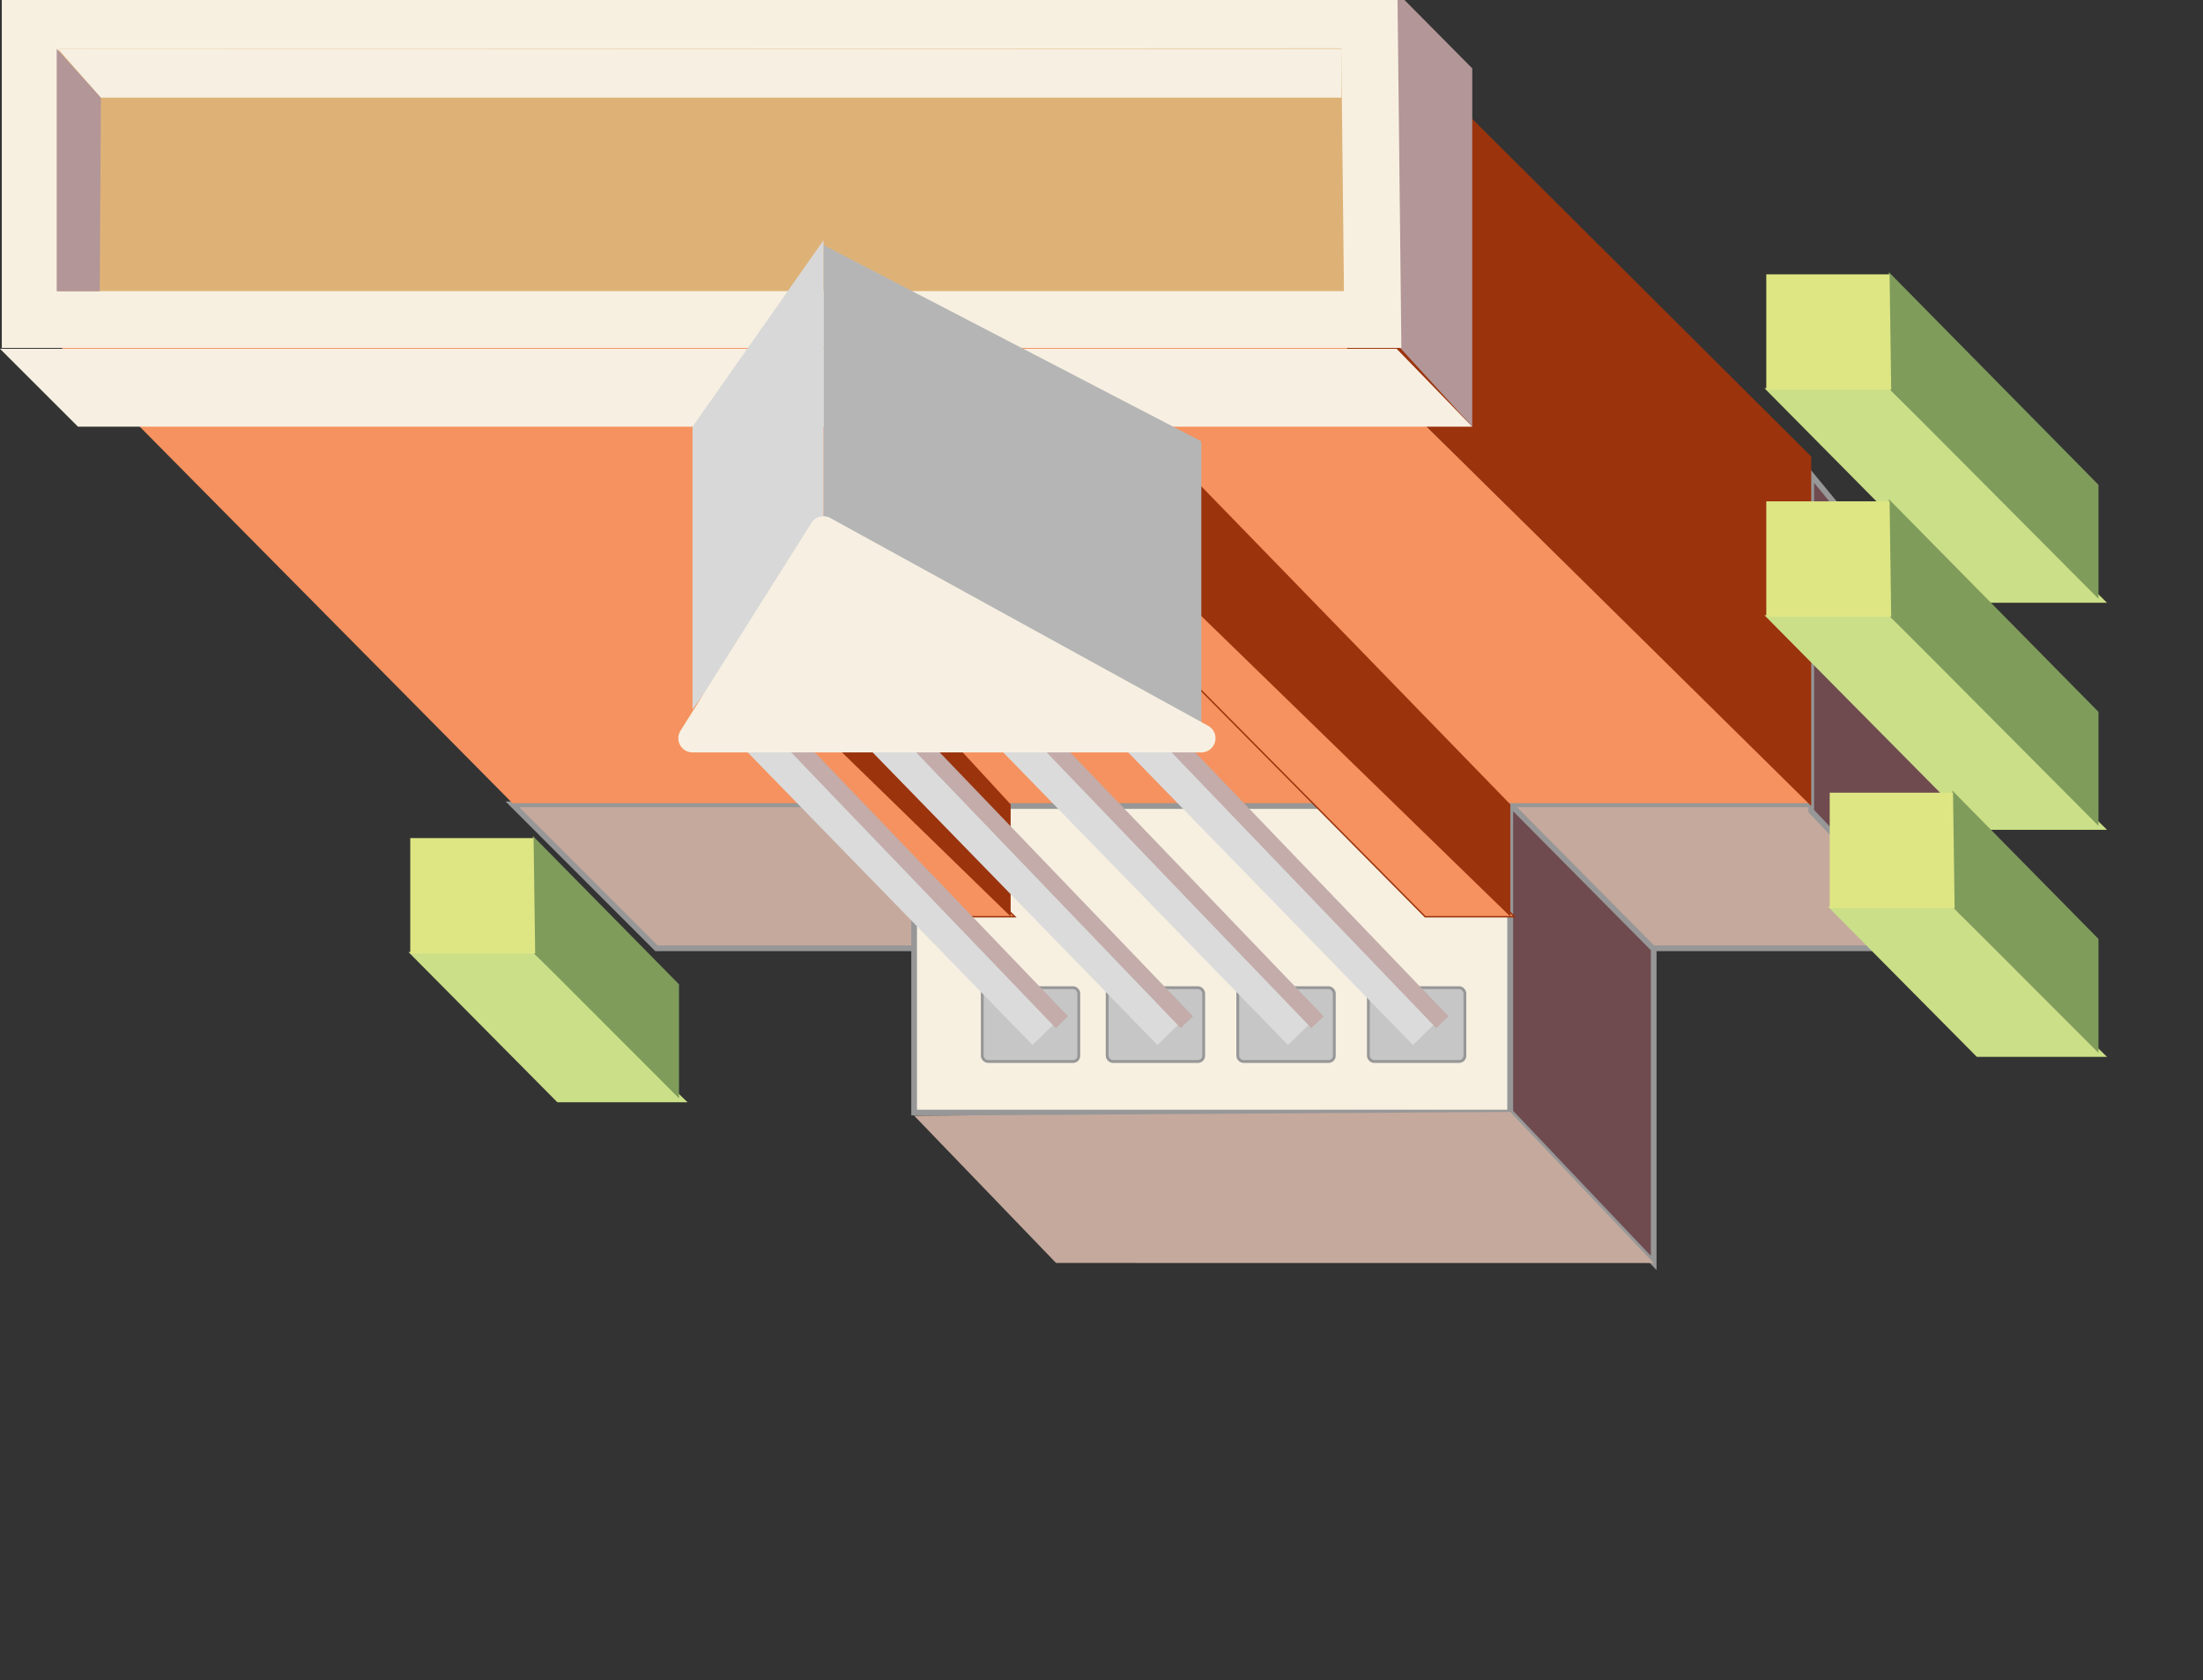 <?xml version="1.0" encoding="UTF-8"?>
<svg width="388px" height="296px" viewBox="0 0 388 296" version="1.1" xmlns="http://www.w3.org/2000/svg" xmlns:xlink="http://www.w3.org/1999/xlink">
    <rect x="0" y="0" width="388" height="296" fill="#333333" stroke="none"/>
    <title>public_health</title>
    <g id="public_health" stroke="none" stroke-width="1" fill="none" fill-rule="evenodd">
        <polygon id="Path-34" stroke="#979797" fill="#C5A99D" points="90.255 141.704 318.74 141.704 346.515 167.065 115.622 167.065"></polygon>
        <rect id="Rectangle" stroke="#979797" fill="#F7F0E1" x="161" y="142" width="105" height="54"></rect>
        <polygon id="Path-33" stroke="#979797" fill="#6F4B50" points="266 141.704 266 195.89 291.255 222.5 291.255 167.201"></polygon>
        <polygon id="Path-33-Copy" stroke="#979797" fill="#6F4B50" points="319 83.662 319 142.89 344.255 169.5 344.255 114.357"></polygon>
        <g id="Building" transform="translate(0, -56.413)">
            <g transform="translate(10.13, 0)">
                <polygon id="Front" fill="#F5925F" transform="translate(154.305, 157.43) rotate(-33) translate(-154.305, -157.43) " points="46.942 39.438 236.746 162.698 261.668 275.422 70.044 150.98"></polygon>
                <g id="Group" transform="translate(160.745, 117.176)">
                    <polygon id="Front-Copy-2" stroke="#9B330D" stroke-width="0.25" fill="#F5925F" transform="translate(47.932, 60.254) rotate(-33) translate(-47.932, -60.254) " points="29.781 0.197 41.162 7.587 66.084 120.312 52.883 111.739"></polygon>
                    <polygon id="Side" fill="#9B330D" transform="translate(61.781, 57.907) rotate(-33) translate(-61.781, -57.907) " points="46.361 23.529 59.136 3.857 77.2 95.386 66.438 111.958"></polygon>
                </g>
                <g id="Group-Copy-4" transform="translate(117.673, 157.452)">
                    <polygon id="Front-Copy-2" stroke="#9B330D" stroke-width="0.25" fill="#F5925F" transform="translate(25.469, 42.209) rotate(-33) translate(-25.469, -42.209) " points="14.049 13.031 25.43 20.421 36.888 71.387 23.687 62.814"></polygon>
                    <polygon id="Side" fill="#9B330D" transform="translate(32.681, 33.013) rotate(-33) translate(-32.681, -33.013) " points="22.158 20.155 34.933 0.483 43.204 48.97 32.441 65.543"></polygon>
                </g>
                <polygon id="Side" fill="#9B330D" transform="translate(267.413, 126.622) rotate(-33) translate(-267.413, -126.622) " points="238.214 96.125 272.172 43.835 296.613 157.776 263.081 209.409"></polygon>
                <polygon id="Roof" stroke="#979797" fill="#FBAB78" points="17.452 74.018 226.054 74.018 226.745 117.018 17.452 117.018"></polygon>
            </g>
            <g id="Hedge" transform="translate(71.933, 98.611)">
                <g id="Group-3" transform="translate(238.828, 0)">
                    <polygon id="Front" fill="#CBDF88" transform="translate(30.167, 45.092) rotate(-33) translate(-30.167, -45.092) " points="15.16 12.812 33.54 24.748 45.175 77.373 25.945 64.884"></polygon>
                    <polygon id="Side" fill="#7F9C5B" transform="translate(40.289, 34.574) rotate(-33) translate(-40.289, -34.574) " points="29.444 17.539 40.58 0.392 51.133 51.915 40.197 68.755"></polygon>
                    <polygon id="Roof" fill="#DEE683" points="0.322 6.126 22.041 6.126 22.322 26.464 0.322 26.464"></polygon>
                </g>
                <g id="Group-2" transform="translate(238.828, 40)">
                    <polygon id="Front-Copy" fill="#CBDF88" transform="translate(30.167, 45.092) rotate(-33) translate(-30.167, -45.092) " points="15.16 12.812 33.54 24.748 45.175 77.373 25.945 64.884"></polygon>
                    <polygon id="Side-Copy" fill="#7F9C5B" transform="translate(40.289, 34.574) rotate(-33) translate(-40.289, -34.574) " points="29.444 17.539 40.58 0.392 51.133 51.915 40.197 68.755"></polygon>
                    <polygon id="Roof-Copy" fill="#DEE683" points="0.322 6.126 22.041 6.126 22.322 26.464 0.322 26.464"></polygon>
                </g>
                <g id="Group-2-Copy" transform="translate(250, 93.069)">
                    <polygon id="Front-Copy" fill="#CBDF88" transform="translate(24.581, 37.686) rotate(-33) translate(-24.581, -37.686) " points="11.175 13.197 29.555 25.133 37.988 62.175 18.758 49.686"></polygon>
                    <polygon id="Side-Copy" fill="#7F9C5B" transform="translate(34.703, 27.167) rotate(-33) translate(-34.703, -27.167) " points="25.459 17.924 36.594 0.777 43.946 36.717 33.01 53.557"></polygon>
                    <polygon id="Roof-Copy" fill="#DEE683" points="0.322 4.382 22.041 4.382 22.322 24.721 0.322 24.721"></polygon>
                </g>
                <g id="Group-2-Copy-2" transform="translate(0, 101.069)">
                    <polygon id="Front-Copy" fill="#CBDF88" transform="translate(24.581, 37.686) rotate(-33) translate(-24.581, -37.686) " points="11.175 13.197 29.555 25.133 37.988 62.175 18.758 49.686"></polygon>
                    <polygon id="Side-Copy" fill="#7F9C5B" transform="translate(34.703, 27.167) rotate(-33) translate(-34.703, -27.167) " points="25.459 17.924 36.594 0.777 43.946 36.717 33.01 53.557"></polygon>
                    <polygon id="Roof-Copy" fill="#DEE683" points="0.322 4.382 22.041 4.382 22.322 24.721 0.322 24.721"></polygon>
                </g>
            </g>
            <g id="Entry" transform="translate(161.002, 201.164)" fill="#C5A99D">
                <polygon id="Front" transform="translate(65.126, 64.773) rotate(-33) translate(-65.126, -64.773) " points="17.574 18.421 105.991 75.054 112.678 111.126 24.404 53.8"></polygon>
            </g>
            <g id="Roof-decoration" transform="translate(0, 55.018)">
                <polygon id="Path-26" fill="#F7F0E2" points="-4.6060583e-13 62.842 13.733 76.564 259.298 76.564 245.982 62.842"></polygon>
                <polygon id="Path-27" fill="#B39697" points="259.298 76.564 259.298 13.437 245.982 0 245.982 62"></polygon>
                <polygon id="Line-21" stroke="#F7F0E1" stroke-width="10" fill="#DEB277" points="241.178 4.909 241.762 57.687 5.316 57.687 5.316 5.014"></polygon>
                <polygon id="Path-28" fill="#B39697" points="9.987 52.702 17.572 52.702 17.774 18.588 9.987 10"></polygon>
                <polygon id="Path-29" fill="#F7F0E2" points="17.774 18.588 10.189 10 236.269 10 236.269 18.588"></polygon>
            </g>
            <g id="Pillars" transform="translate(133.561, 185.413)">
                <rect id="Rectangle" stroke="#979797" stroke-width="0.5" fill="#C6C6C6" x="39.439" y="45" width="17" height="13" rx="1"></rect>
                <rect id="Rectangle-Copy" stroke="#979797" stroke-width="0.5" fill="#C6C6C6" x="61.439" y="45" width="17" height="13" rx="1"></rect>
                <rect id="Rectangle-Copy-2" stroke="#979797" stroke-width="0.5" fill="#C6C6C6" x="84.439" y="45" width="17" height="13" rx="1"></rect>
                <rect id="Rectangle-Copy-3" stroke="#979797" stroke-width="0.5" fill="#C6C6C6" x="107.439" y="45" width="17" height="13" rx="1"></rect>
                <line x1="0" y1="1.169" x2="50.439" y2="53" id="Path-31" stroke="#DBDBDB" stroke-width="6"></line>
                <line x1="4.939" y1="0.5" x2="52.439" y2="50" id="Line-22" stroke="#C3ACAA" stroke-width="3" stroke-linecap="square"></line>
                <g id="Group-Copy" transform="translate(22, 0)">
                    <line x1="0" y1="1.169" x2="50.439" y2="53" id="Path-31" stroke="#DBDBDB" stroke-width="6"></line>
                    <line x1="4.939" y1="0.5" x2="52.439" y2="50" id="Line-22" stroke="#C3ACAA" stroke-width="3" stroke-linecap="square"></line>
                </g>
                <g id="Group-Copy-2" transform="translate(45, 0)">
                    <line x1="0" y1="1.169" x2="50.439" y2="53" id="Path-31" stroke="#DBDBDB" stroke-width="6"></line>
                    <line x1="4.939" y1="0.5" x2="52.439" y2="50" id="Line-22" stroke="#C3ACAA" stroke-width="3" stroke-linecap="square"></line>
                </g>
                <g id="Group-Copy-3" transform="translate(67, 0)">
                    <line x1="0" y1="1.169" x2="50.439" y2="53" id="Path-31" stroke="#DBDBDB" stroke-width="6"></line>
                    <line x1="4.939" y1="0.5" x2="52.439" y2="50" id="Line-22" stroke="#C3ACAA" stroke-width="3" stroke-linecap="square"></line>
                </g>
            </g>
            <g id="Triangle-Roof" transform="translate(121.969, 98.74)">
                <polygon id="Path-30" fill="#B5B5B5" points="23.066 51.121 23.066 0.842 89.611 35.416 89.611 87.728"></polygon>
                <polygon id="Path-32" fill="#D8D8D8" points="23.066 -1.46851107e-13 0 32.842 0 82.67 23.066 51.121"></polygon>
                <polygon id="Path" stroke="#F7F0E2" stroke-width="5" fill="#F7F0E2" stroke-linejoin="round" points="89.611 87.728 0 87.728 23.066 51.121"></polygon>
            </g>
        </g>
    </g>
</svg>